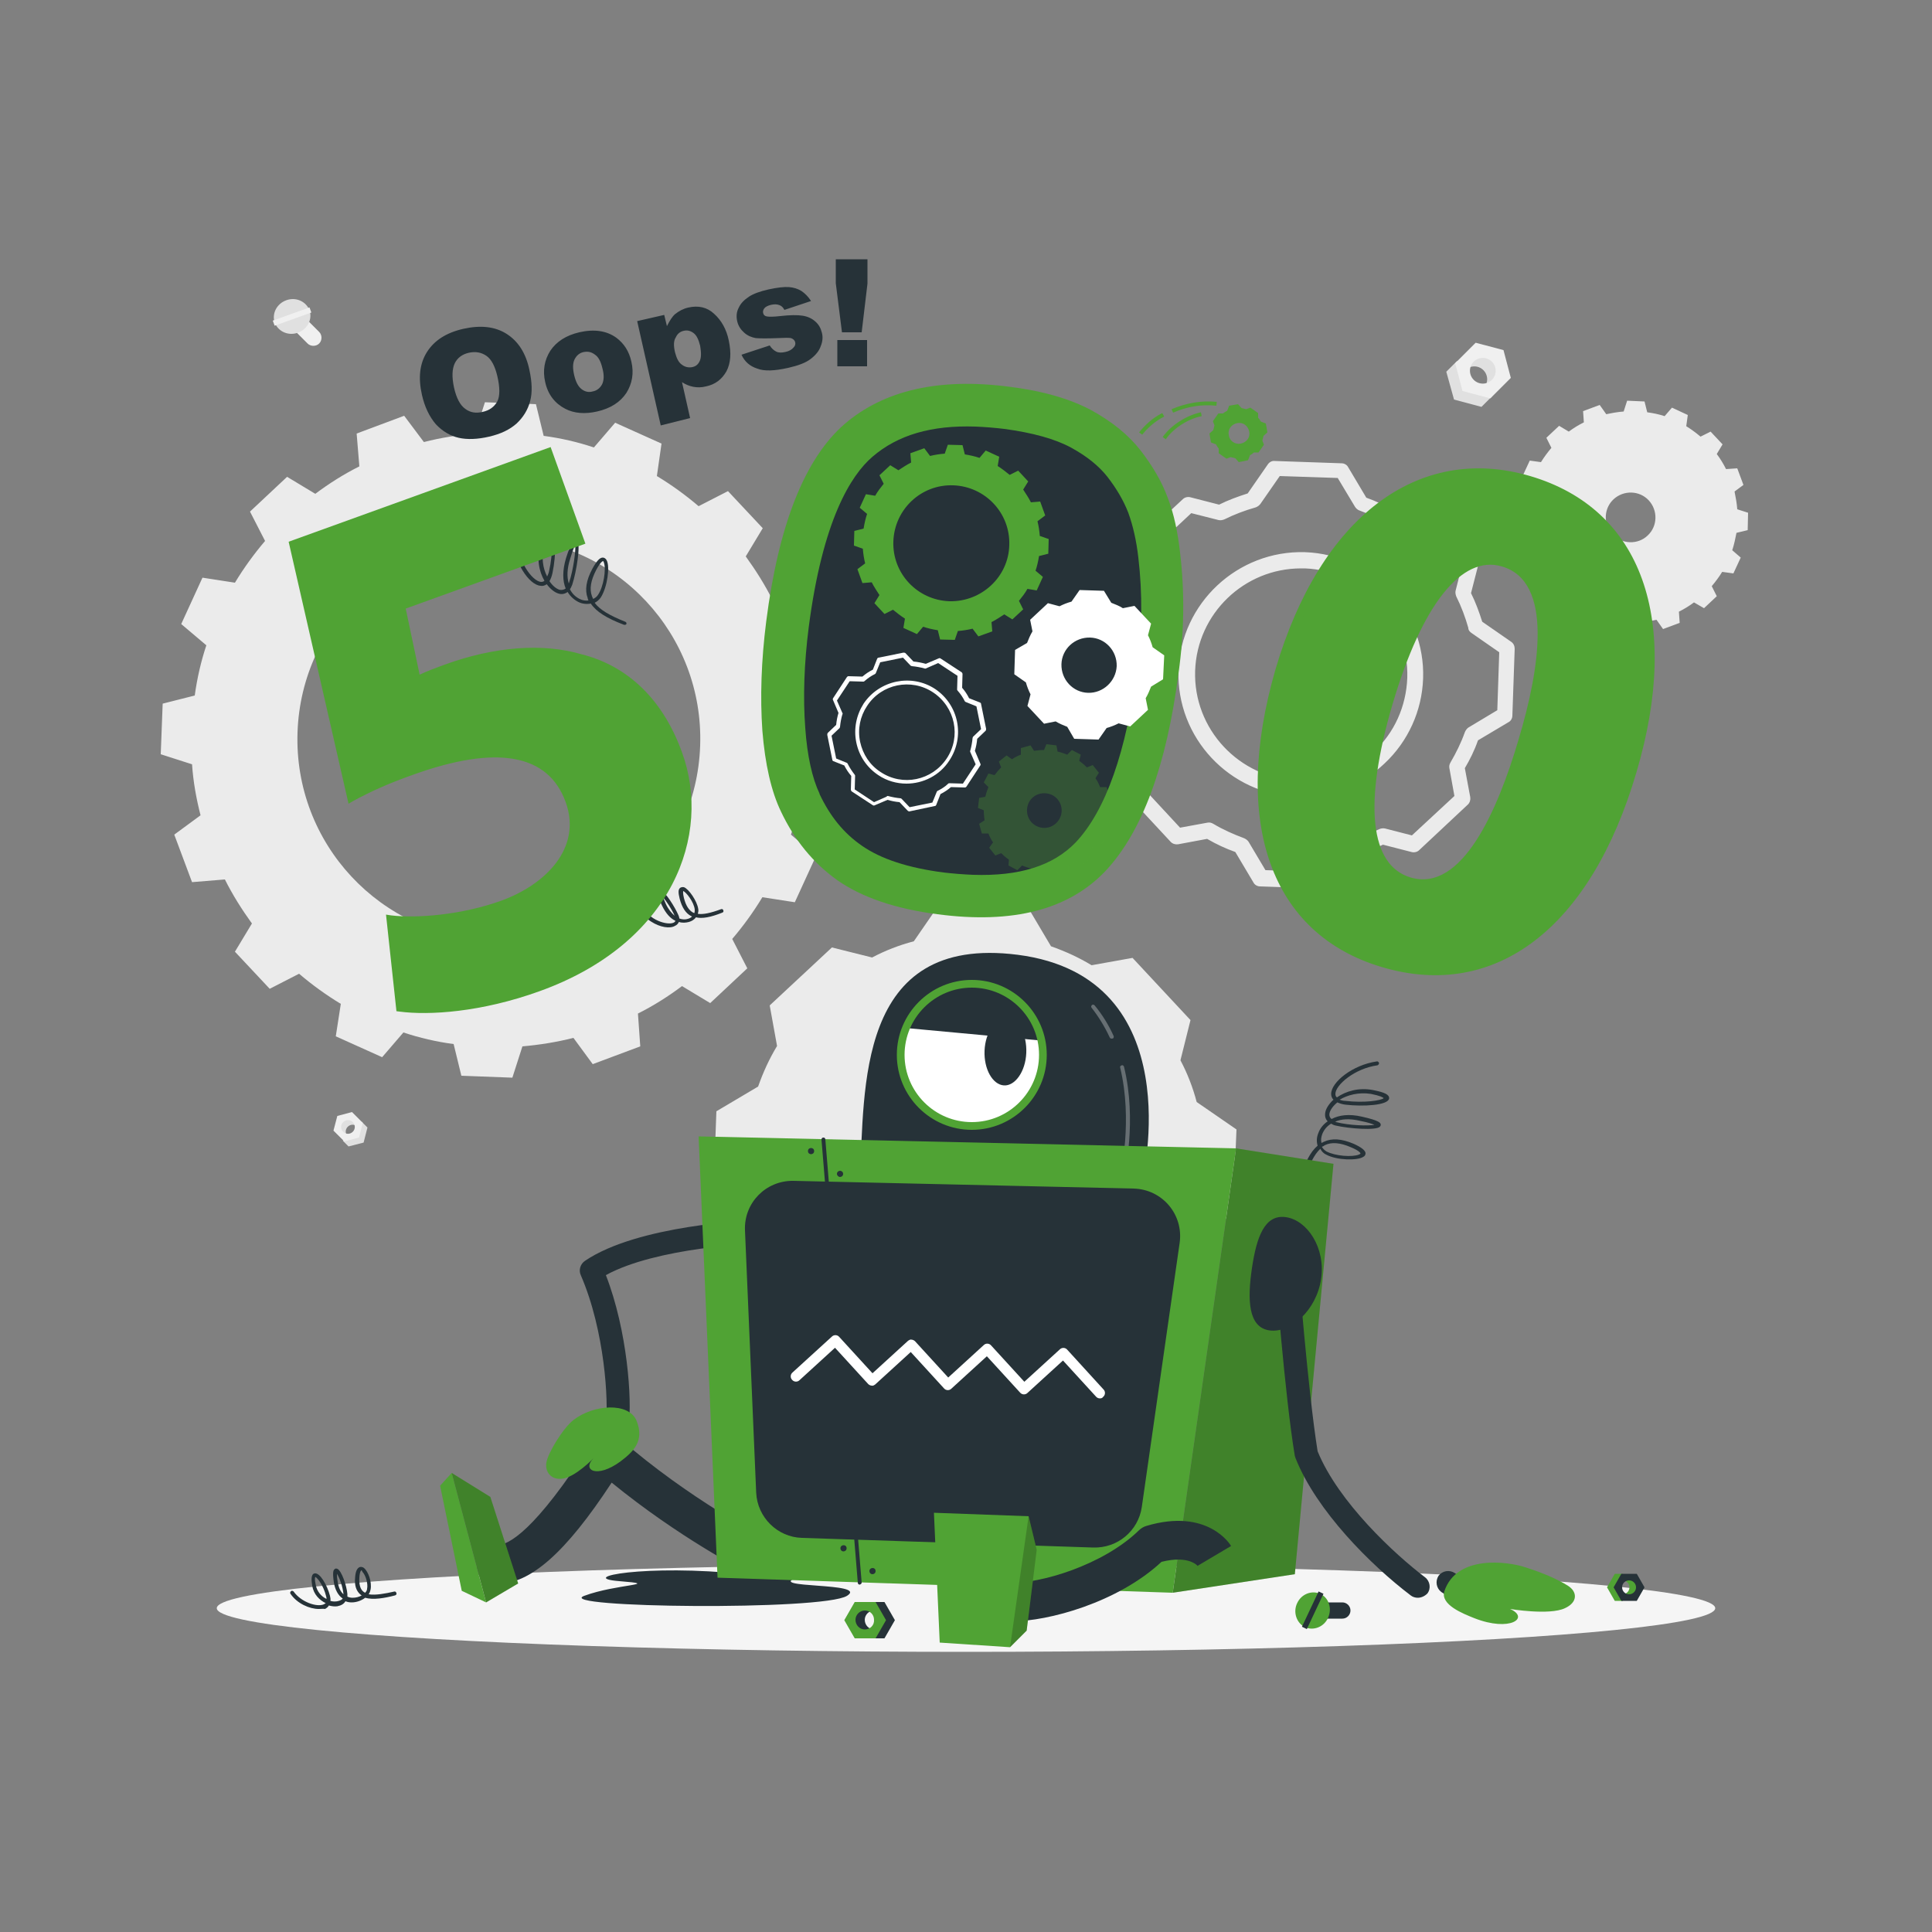 <svg xmlns="http://www.w3.org/2000/svg" viewBox="0 0 500 500"><rect x="0" y="0" width="500" height="500" fill="#808080" stroke="none"/><style>.st0{fill:#ebebeb}.st1{fill:#e0e0e0}.st2{fill:#f0f0f0}.st8{fill:#263238}.st9{fill:#50a334}.st11,.st12{fill:#fff}.st12{opacity:.3}.st13{opacity:.2}</style><g id="Background_Complete"><path class="st0" d="M216.1 200.9l.5-13.1-8.1-2.6c-.3-4.5-1.1-8.9-2.2-13.2l6.8-5-4.6-12.3-8.5.7c-2-4-4.4-7.8-7-11.4l4.4-7.3-9-9.6-7.6 3.9c-3.4-2.9-7-5.5-10.8-7.8l1.2-8.4-12-5.4-5.5 6.4c-4.2-1.4-8.5-2.4-13-3l-2-8.2-13.2-.5-2.6 8.1c-4.5.4-8.9 1.1-13.2 2.2l-5.1-6.8-12.3 4.6.7 8.5c-4 2-7.8 4.4-11.4 7.1l-7.3-4.4-9.6 9 3.9 7.6c-2.9 3.4-5.5 7-7.8 10.8l-8.4-1.3-5.5 12 6.5 5.5c-1.4 4.2-2.4 8.6-3 13l-8.3 2.1-.5 13.1 8.1 2.6c.3 4.5 1.1 8.9 2.2 13.2l-6.8 5 4.6 12.3 8.5-.7c2 4 4.4 7.8 7 11.4l-4.4 7.3 9 9.6 7.6-3.9c3.4 2.9 7 5.5 10.8 7.8l-1.3 8.4 12 5.4 5.5-6.4c4.2 1.4 8.5 2.4 13 3l2 8.2 13.2.5 2.6-8.1c4.5-.4 8.9-1.1 13.2-2.2l5 6.8 12.3-4.6-.6-8.5c4-2 7.8-4.4 11.4-7.1l7.3 4.4 9.6-9-3.9-7.6c2.9-3.4 5.5-7 7.8-10.8l8.4 1.3 5.5-12-6.5-5.5c1.4-4.2 2.4-8.5 3-13l8.4-2.1zm-88.8 42.5c-28.8-1-51.3-25.1-50.3-53.9 1-28.8 25.1-51.3 53.9-50.4 28.8 1 51.3 25.1 50.3 53.9-1 28.9-25.1 51.4-53.9 50.4zM441 157.4l3.3-3.1-1.3-2.6c1-1.2 1.9-2.4 2.7-3.7l2.9.4 1.9-4.1-2.2-1.9c.5-1.5.8-3 1.1-4.5l2.9-.7.1-4.5-2.8-.9c-.1-1.5-.4-3.1-.7-4.6l2.3-1.7-1.6-4.3-2.9.2c-.7-1.4-1.5-2.7-2.4-3.9l1.5-2.5-3.1-3.3-2.6 1.3c-1.2-1-2.4-1.9-3.7-2.7l.4-2.9-4.1-1.9-1.9 2.2c-1.5-.5-3-.8-4.5-1l-.7-2.8-4.5-.2-.9 2.8c-1.5.1-3.1.4-4.5.7l-1.7-2.4-4.3 1.6.2 2.9c-1.4.7-2.7 1.5-3.9 2.4l-2.5-1.5-3.3 3.1 1.3 2.6c-1 1.2-1.9 2.4-2.7 3.7l-2.9-.4-1.9 4.1 2.2 1.9c-.5 1.5-.8 3-1.1 4.5l-2.9.7-.1 4.5 2.8.9c.1 1.5.4 3.1.7 4.6l-2.4 1.7 1.6 4.3 2.9-.2c.7 1.4 1.5 2.7 2.4 3.9l-1.5 2.5 3.1 3.3 2.6-1.3c1.2 1 2.4 1.9 3.7 2.7l-.4 2.9 4.1 1.9 1.9-2.2c1.5.5 3 .8 4.5 1l.7 2.8 4.5.2.9-2.8c1.5-.1 3.1-.4 4.5-.7l1.7 2.4 4.3-1.6-.2-2.9c1.4-.7 2.7-1.5 3.9-2.4l2.6 1.5zm-23.7-19.1c-2.4-2.6-2.3-6.7.3-9.1 2.6-2.4 6.7-2.3 9.1.3 2.4 2.6 2.3 6.7-.3 9.1-2.5 2.4-6.6 2.3-9.1-.3zM320 292.3l-10.3-7.1c-1-3.8-2.4-7.4-4.2-10.8l2.6-10.4-15-16.1-10.6 1.9c-3.3-2-6.8-3.6-10.5-4.9l-6.4-10.8-22-.8-7.1 10.3c-3.8 1-7.4 2.4-10.8 4.2l-10.4-2.6-16.1 15 1.9 10.5c-2 3.3-3.6 6.8-4.9 10.5l-10.8 6.4-.8 22 10.4 7.1c1 3.8 2.4 7.4 4.1 10.8l-2.6 10.4 15 16.1 10.5-1.9c3.3 2 6.8 3.6 10.5 4.9l6.4 10.8 22 .8 7.1-10.3c3.8-1 7.4-2.4 10.9-4.2l10.3 2.6 16.1-15-1.9-10.5c2-3.3 3.6-6.8 4.9-10.5l10.8-6.4.9-22zm-68.5 33.4c-13.7-.5-24.3-11.9-23.9-25.5.5-13.7 11.9-24.3 25.5-23.9 13.7.5 24.3 11.9 23.9 25.5-.4 13.7-11.8 24.4-25.5 23.9zM343.5 230l-17.4-.6c-.7 0-1.4-.4-1.7-1l-4.7-7.9c-2.5-.9-4.9-2-7.3-3.4l-7.5 1.4c-.7.1-1.4-.1-1.9-.6l-11.8-12.7c-.5-.5-.7-1.3-.5-2l1.9-7.4c-1.1-2.3-2.1-4.9-2.9-7.5l-7.5-5.2c-.6-.4-.9-1.1-.9-1.8l.6-17.3c0-.7.4-1.4 1-1.7l7.9-4.7c.9-2.6 2.1-5 3.4-7.2l-1.4-7.5c-.1-.7.1-1.4.6-1.9l12.7-11.8c.5-.5 1.3-.7 2-.5l7.4 1.9c2.4-1.2 4.9-2.1 7.4-2.9l5.2-7.5c.4-.6 1.1-1 1.8-.9l17.3.6c.7 0 1.4.4 1.7 1l4.7 7.9c2.5.9 4.9 2 7.2 3.4l7.6-1.4c.7-.1 1.4.1 1.9.6l11.8 12.7c.5.5.7 1.3.5 2l-1.9 7.4c1.2 2.4 2.1 4.9 2.9 7.4l7.5 5.2c.6.4.9 1.1.9 1.8l-.6 17.3c0 .7-.4 1.4-1 1.7l-7.9 4.7c-.9 2.6-2.1 5-3.4 7.2l1.4 7.5c.1.7-.1 1.4-.6 1.9L367.3 220c-.5.5-1.3.7-2 .5l-7.4-1.9c-2.4 1.2-5 2.1-7.5 2.9l-5.2 7.5c-.3.6-1 1-1.7 1zm-16-4.8l15 .5 5-7.2c.3-.4.7-.7 1.2-.8 2.8-.7 5.5-1.8 8.2-3.1.4-.2 1-.3 1.5-.2l7 1.8 11-10.2-1.3-7.2c-.1-.5 0-1 .3-1.5 1.4-2.4 2.7-5 3.7-7.8.2-.5.5-.9.9-1.2l7.5-4.5.5-15-7.2-5c-.4-.3-.7-.6-.8-1.1v-.2c-.8-2.8-1.8-5.5-3.1-8.1-.2-.5-.3-1-.2-1.5l1.8-7.1-10.2-11-7.2 1.3c-.5.1-1 0-1.5-.3-2.5-1.5-5.1-2.7-7.8-3.7-.2-.1-.3-.1-.4-.2-.3-.2-.5-.4-.7-.7l-4.5-7.5-15-.5-5 7.2c-.3.4-.7.7-1.2.9-2.8.8-5.5 1.8-8.1 3.1-.5.2-1 .3-1.5.2l-7.1-1.8-11 10.3 1.3 7.2c.1.5 0 .9-.2 1.3 0 .1-.1.1-.1.2-1.5 2.4-2.7 5.1-3.7 7.9-.2.5-.5.9-.9 1.1l-7.5 4.5-.5 15 7.2 5c.4.3.7.7.8 1.2.8 2.9 1.8 5.6 3.1 8.1.1.1.1.3.2.5.1.3.1.7 0 1l-1.8 7.1 10.2 11 7.1-1.3c.5-.1 1 0 1.5.3 2.5 1.5 5.2 2.7 7.9 3.7.5.2.9.5 1.2.9l4.4 7.4zm24.7-94.8zm-15.5 75.8h-1.1c-17.4-.6-31.2-15.3-30.6-32.7.6-17.4 15.3-31.1 32.7-30.6 17.4.6 31.2 15.3 30.6 32.7-.3 8.4-3.9 16.3-10 22-5.9 5.6-13.5 8.6-21.6 8.6zm0-59.1c-14.7 0-26.9 11.7-27.4 26.5-.5 15.1 11.4 27.8 26.5 28.4 7.3.2 14.3-2.4 19.7-7.4 5.4-5 8.4-11.8 8.7-19.1.5-15.1-11.4-27.8-26.5-28.4h-1z"/><path class="st1" d="M383.4 105.3l-7.1-1.9-2-7.2 2.8-2.8 3 6.2 6.1 2.9z"/><path class="st1" d="M383.9 100.5c1.3-1.3 1.3-3.4 0-4.7a3.32 3.32 0 00-4.7 0l3.6-5.4 4.8 2.4 1 5-4.7 2.7z"/><path class="st2" d="M376.6 94l5.3-5.3 7.2 1.9 1.9 7.2-5.3 5.3-7.2-1.9-1.9-7.2zm9.5 4.3c1.3-1.3 1.3-3.4 0-4.7a3.32 3.32 0 00-4.7 0 3.32 3.32 0 000 4.7c1.3 1.3 3.4 1.3 4.7 0z"/><g><path class="st1" d="M90.2 296.7l3.9-1 1-3.9-1.5-1.5-1.6 3.3-3.3 1.6z"/><path class="st1" d="M90 294.1c-.7-.7-.7-1.8 0-2.5s1.8-.7 2.5 0l-1.9-2.9L88 290l-.6 2.7 2.6 1.4z"/><path class="st2" d="M93.9 290.6l-2.8-2.8-3.8 1-1 3.8 2.8 2.8 3.8-1 1-3.8zm-5.1 2.3c-.7-.7-.7-1.8 0-2.5s1.8-.7 2.5 0 .7 1.8 0 2.5-1.8.7-2.5 0z"/></g><g><path class="st2" d="M76.4 85.7l3.2 3.2c.8.8 2.2.8 3 0 .8-.8.8-2.2 0-3l-3.2-3.2c-.8-.8-2.2-.8-3 0-.9.8-.9 2.1 0 3z"/><path class="st1" d="M74.1 77.7c2.5-.9 5.1.3 6 2.6.8 2.3-.5 4.9-3 5.8-2.5.9-5.1-.3-6-2.6-.8-2.3.5-4.9 3-5.8z"/><path transform="scale(-1) rotate(70.244 116.427 -107.508)" class="st2" d="M74.9 76.8h1.4v10.1h-1.4z"/></g></g><g id="Shadow_1_"><ellipse id="_x3C_Path_x3E__373_" cx="250" cy="416.2" rx="193.9" ry="11.3" fill="#f5f5f5"/></g><g id="Oops_x21_"><path class="st8" d="M109.2 102.2c-1-4.4-.6-8.1 1.3-11.1s5-5 9.4-6c4.5-1 8.2-.6 11.2 1.3s5 5 5.9 9.3c.7 3.2.8 5.9.2 8.1-.6 2.3-1.8 4.2-3.5 5.8-1.8 1.6-4.1 2.7-7.1 3.4-3 .7-5.7.8-7.9.3s-4.2-1.7-5.9-3.5c-1.7-2-2.9-4.5-3.6-7.6zm8.3-1.9c.6 2.7 1.6 4.6 2.9 5.5 1.3 1 2.8 1.2 4.5.8 1.8-.4 3-1.3 3.8-2.7.7-1.4.7-3.6 0-6.6-.6-2.5-1.5-4.3-2.8-5.2-1.3-.9-2.8-1.2-4.6-.8-1.7.4-2.9 1.3-3.6 2.7-.7 1.5-.8 3.5-.2 6.3zM141.1 98.9c-.7-3-.2-5.7 1.3-8.1 1.6-2.4 4.1-4 7.5-4.8 3.9-.9 7.1-.4 9.6 1.4 2 1.5 3.3 3.5 3.9 6.2.7 3 .2 5.7-1.3 8.1-1.6 2.4-4.1 4-7.6 4.8-3.1.7-5.9.5-8.2-.7-2.7-1.4-4.5-3.7-5.2-6.9zm7.5-1.8c.4 1.7 1 2.9 1.9 3.6.9.7 1.9.9 2.9.6 1.1-.2 1.9-.9 2.4-1.8.5-1 .6-2.4.1-4.2-.4-1.7-1-2.9-1.9-3.5-.9-.7-1.8-.9-2.9-.7-1.1.2-1.9.9-2.4 1.9-.5 1-.5 2.4-.1 4.1zM171 110.1l-6.1-27 7-1.6.7 2.9c.7-1.4 1.4-2.5 2.1-3.1 1-.8 2.1-1.4 3.4-1.7 2.6-.6 4.9-.1 6.7 1.6 1.9 1.7 3.2 4 3.8 6.9.7 3.3.5 5.9-.6 8-1.2 2.1-2.9 3.4-5.3 3.9-1.2.3-2.2.3-3.3.1-1-.2-2-.6-2.9-1.2l2.1 9.3-7.6 1.9zm3.7-18.9c.4 1.5.9 2.6 1.8 3.2.8.6 1.7.8 2.7.6.9-.2 1.5-.7 1.9-1.6.4-.9.4-2.1.1-3.9-.4-1.6-.9-2.7-1.7-3.3-.8-.6-1.6-.8-2.5-.6-1 .2-1.7.8-2.1 1.7-.6.9-.6 2.2-.2 3.9zM191.9 91.8l7.3-2.4c.5.8 1.1 1.3 1.7 1.6.6.3 1.4.3 2.3.1 1-.2 1.7-.6 2.2-1.2.4-.4.5-.9.4-1.3-.1-.5-.5-.9-1.1-1.1-.5-.1-1.6-.1-3.4 0-2.7.1-4.6.1-5.7 0-1.1-.2-2.1-.6-3-1.4-.9-.8-1.5-1.7-1.8-2.9-.3-1.3-.2-2.5.4-3.6.5-1.1 1.4-2 2.6-2.8 1.2-.8 2.9-1.4 5.1-1.9 2.3-.5 4.1-.7 5.3-.6 1.2.1 2.2.4 3.2 1 .9.6 1.8 1.5 2.5 2.6l-6.9 2.3c-.3-.6-.7-1-1.2-1.2-.7-.3-1.4-.3-2.3-.1-.8.2-1.4.5-1.7.9-.3.4-.4.8-.3 1.2.1.5.4.8 1 .9.5.1 1.7.1 3.4-.1 2.6-.3 4.5-.3 5.8-.1 1.3.2 2.4.7 3.3 1.5.9.8 1.4 1.7 1.7 2.9.3 1.1.2 2.3-.3 3.5-.4 1.2-1.3 2.3-2.6 3.3s-3.2 1.7-5.8 2.3c-3.6.8-6.2.9-8 .2-1.9-.6-3.3-1.8-4.1-3.6zM216.3 67.1h8.2v6.3L223 86h-5.1l-1.6-12.7v-6.2zm.4 20.9h7.7v6.8h-7.7V88z"/></g><g id="_x34_04"><path class="st8" d="M161.7 161.7h-.2c-4.5-1.7-7.2-3.4-8.6-5.5-1 .2-2.2.1-3.2-.4s-2.1-1.4-2.8-2.6c-.7.5-1.5.7-2.4.4-1-.3-2.1-1.2-3-2.4-.6.4-1.1.5-1.6.4-3-.2-7-6.2-7.3-12.5 0-.3.2-.5.5-.5s.5.2.5.5c.3 6 4.1 11.3 6.4 11.5.4 0 .7-.1.9-.3-1.4-2.4-2.1-5.8-1-9.4.9-3 1.6-4.2 2.5-4 1.7.4 1.5 7 .6 11.3-.2 1-.5 1.7-.8 2.2.8 1.2 1.7 1.9 2.5 2.2.7.2 1.3 0 1.7-.3-.8-1.9-.9-4.6.1-7.9 1.4-4.4 2-4.5 2.3-4.6.2-.1.5 0 .6.2.9 1-.2 7.9-1.3 11.3-.2.4-.3.8-.6 1.2.6 1.2 1.5 2 2.5 2.5.8.4 1.6.5 2.3.4-.1-.2-.2-.4-.2-.6-.8-2.1-.4-4.6 1.2-7.6 1.1-2 1.9-2.9 2.7-2.9.2 0 .7.1 1 .7.9 1.6.2 6.9-1.5 9.6-.4.6-1 1.1-1.6 1.4 1.3 1.8 3.9 3.3 7.9 4.9.3.1.4.4.3.6 0 .1-.2.2-.4.2zm-5.6-16.5s-.6 0-1.8 2.3c-1.4 2.7-1.8 4.9-1.1 6.8.1.2.2.5.3.7.5-.2 1-.6 1.3-1.1 1.4-2.1 2.1-6.5 1.5-8.3-.1-.3-.2-.4-.2-.4zm-7.2-4.2c-.3.5-.7 1.5-1.3 3.5-.9 2.7-.9 4.9-.4 6.5 0-.1.1-.2.1-.3 1.1-3.3 1.7-8.1 1.6-9.7zm-6.6-3.2c-.2.2-.7.8-1.4 3.2-.9 3.2-.4 6.1.7 8.2.2-.4.4-.9.5-1.4 1.1-4.8.8-9.2.2-10zM168.5 238.5c-1.3-.8-2.4-2-3.2-3.5-.1-.2 0-.5.2-.7.2-.1.5 0 .7.2 1.8 3.7 6.5 5 8.1 4.3.2-.1.4-.2.5-.5-1.3-.6-2.5-1.9-3.5-4-1.3-2.7-1.2-3.2-.9-3.5.1-.2.3-.3.6-.3 1.1.1 3.7 4.3 4.6 6.4.1.3.2.5.2.8.8.3 1.6.3 2.2.1.4-.1.8-.3 1.1-.6-.1 0-.1-.1-.2-.1-1.4-.7-2.4-2.2-3-4.5-.4-1.6-.4-2.4.1-2.8.1-.1.5-.3 1-.2 1.3.5 3.4 3.6 3.7 5.6.1.5 0 .9-.1 1.3 1.4.2 3.3-.2 6-1.2.3-.1.5 0 .6.3.1.3 0 .5-.3.6-3 1.2-5.2 1.6-6.8 1.2-.4.6-1.1 1-1.8 1.2-.8.2-1.7.3-2.6 0-.2.4-.5.8-1 1-1.3.8-3.9.4-6.2-1.1zm3.1-6.3c.1.4.4.9.7 1.7.7 1.5 1.5 2.4 2.3 3.1-.8-1.8-2.1-3.7-3-4.8zm5.2-1.6c0 .2-.1.6.2 1.8.5 2 1.3 3.2 2.4 3.8.1 0 .2.1.3.1.1-.3.1-.6.1-.9-.2-2-2.3-4.6-3-4.8z"/><path class="st9" d="M305.4 143c-.6-5.3-1.6-10.1-3.2-14.2-1.5-4.1-3.9-8.2-7-12.2s-7.3-7.4-12.7-10.4c-5.4-2.9-12.4-5-21.2-6.1-18.3-2.4-32.6.9-42.8 9.7-10.2 8.9-17 25.9-20.2 51-1.3 10.2-1.6 19.7-1 28.3.7 8.7 2.3 15.7 4.8 20.9 3.5 7.4 8.3 13.3 14.6 17.8 6.3 4.4 15 7.4 25.9 8.8 19.6 2.6 34.1-1.2 43.6-11.3 9.4-10.1 15.7-27.1 18.8-51.1 1.5-10.6 1.6-21 .4-31.2z"/><path class="st8" d="M251.8 226.4c-2.4-.1-5-.3-7.6-.6-9.2-1.2-16.2-3.5-21.1-6.9-4.8-3.3-8.3-7.7-11-13.4v-.1c-1.9-4-3.2-9.8-3.7-17-.6-7.9-.3-16.7.9-26.1 3.6-27.7 10.9-39.3 16.5-44.1 6.5-5.6 15.2-8.2 26.7-7.8 2.4.1 4.9.3 7.4.6 7.4 1 13.2 2.6 17.4 4.9 4 2.2 7.1 4.7 9.3 7.5 2.4 3.1 4.2 6.2 5.4 9.3 1.2 3.3 2.1 7.2 2.6 11.6 1.1 9.3 1 19-.3 28.7-2.8 21.5-8.1 36.7-15.9 45-5.9 6.1-14.6 8.8-26.6 8.4z"/><path class="st9" d="M271.3 143.3l.1-3.8-2.3-.8c-.1-1.3-.3-2.6-.6-3.8l2-1.5-1.3-3.6-2.4.2c-.6-1.2-1.3-2.2-2-3.3l1.3-2.1-2.6-2.8-2.2 1.1c-1-.8-2-1.6-3.1-2.3l.4-2.4-3.5-1.6-1.6 1.9c-1.2-.4-2.5-.7-3.8-.9l-.6-2.4-3.8-.1-.8 2.3c-1.3.1-2.6.3-3.8.6l-1.5-2-3.6 1.3.2 2.4c-1.2.6-2.2 1.3-3.3 2l-2.1-1.3-2.8 2.6 1.1 2.2c-.8 1-1.6 2-2.2 3.1l-2.4-.4-1.6 3.5 1.9 1.6c-.4 1.2-.7 2.5-.9 3.8l-2.4.6-.1 3.8 2.3.8c.1 1.3.3 2.6.6 3.8l-2 1.5 1.3 3.6 2.4-.2c.6 1.2 1.3 2.2 2 3.3l-1.3 2.1 2.6 2.8 2.2-1.1c1 .8 2 1.6 3.1 2.3l-.4 2.4 3.5 1.6 1.6-1.9c1.2.4 2.5.7 3.8.9l.6 2.4 3.8.1.8-2.3c1.3-.1 2.6-.3 3.8-.6l1.5 2 3.6-1.3-.2-2.4c1.2-.6 2.2-1.3 3.3-2l2.1 1.3 2.8-2.6-1.1-2.2c.8-1 1.6-2 2.2-3.1l2.4.4 1.6-3.5-1.9-1.6c.4-1.2.7-2.5.9-3.8l2.4-.6zm-25.6 12.3c-8.3-.3-14.8-7.2-14.5-15.5.3-8.3 7.2-14.8 15.5-14.5 8.3.3 14.8 7.2 14.5 15.5-.2 8.2-7.2 14.7-15.5 14.5z"/><path d="M287.1 212.9l.3-2.6-1.5-.6c0-.9-.1-1.7-.2-2.6l1.4-.9-.7-2.5h-1.7c-.3-.8-.7-1.6-1.2-2.3l.9-1.4-1.6-2-1.5.6c-.6-.6-1.3-1.2-2-1.7l.4-1.6-2.3-1.2-1.2 1.2c-.8-.3-1.6-.6-2.5-.8l-.3-1.6-2.6-.3-.6 1.5c-.9 0-1.7.1-2.6.2l-.9-1.4-2.5.7v1.7c-.8.3-1.6.7-2.3 1.2l-1.4-1-2 1.6.6 1.5c-.6.6-1.2 1.3-1.7 2l-1.6-.4-1.2 2.3 1.2 1.2c-.3.8-.6 1.6-.8 2.5l-1.6.3-.3 2.6 1.5.6c0 .9.1 1.7.2 2.6l-1.4.9.7 2.5h1.7c.3.8.7 1.6 1.2 2.3l-1 1.4 1.6 2 1.5-.6c.6.6 1.3 1.2 2 1.7l-.1 1.5 2.3 1.2 1.2-1.2c.8.3 1.6.6 2.5.8l.3 1.6 2.6.3.6-1.5c.9 0 1.7-.1 2.6-.2l.9 1.4 2.5-.7V224c.8-.3 1.6-.7 2.3-1.2l1.3 1 2-1.6-.6-1.5c.6-.6 1.2-1.3 1.7-2l1.6.4 1.2-2.3-1.2-1.2c.3-.8.6-1.6.8-2.5l1.5-.2zm-12.9-1c-1.2 2.2-3.9 3-6.1 1.8-2.2-1.2-2.9-3.9-1.8-6.1 1.2-2.2 3.9-2.9 6.1-1.8 2.2 1.2 3 3.9 1.8 6.1z" opacity=".3" fill="#50a334"/><path class="st11" d="M301.3 169.6l-3-2.1c-.3-1.1-.7-2.1-1.2-3.1l.8-3-4.3-4.6-3 .6c-.9-.6-2-1-3-1.4l-1.9-3.1-6.3-.2-2.1 3c-1.1.3-2.1.7-3.1 1.2l-3-.8-4.6 4.3.6 3c-.6 1-1 2-1.4 3l-3.1 1.8-.2 6.3 3 2.1c.3 1.1.7 2.1 1.2 3.1l-.8 3 4.3 4.6 3-.6c1 .6 2 1 3 1.4l1.8 3.1 6.3.2 2.1-3c1.1-.3 2.1-.7 3.1-1.2l3 .8 4.6-4.3-.6-3c.6-1 1-2 1.4-3l3.1-1.9.3-6.2zm-19.7 9.7c-3.9-.1-7-3.4-6.9-7.4.1-3.9 3.4-7 7.4-6.9 3.9.1 7 3.4 6.9 7.4-.2 3.9-3.5 7-7.4 6.9z"/><path class="st9" d="M323 119.1l.5-1.3c.4-.2.7-.4 1-.7h1.2l1.4-2-.4-1.1.3-1.2 1-.9-.4-2.3-1.3-.5c-.2-.4-.4-.7-.7-1v-1.2l-2-1.4-1.1.4-1.2-.3-.9-1-2.3.4-.5 1.3c-.4.2-.7.4-1.1.7h-1.2l-1.4 2 .4 1.1-.3 1.2-1 .9.4 2.3 1.3.5c.2.4.4.7.7 1.1v1.2l2 1.4 1.1-.4 1.2.3.9 1 2.4-.5zm-5-6.5c-.3-1.5.7-2.8 2.2-3.1 1.5-.3 2.8.7 3.1 2.2s-.7 2.8-2.2 3.1c-1.5.3-2.9-.7-3.1-2.2zM295.6 112.5l-.8-.6c1.3-1.6 3.2-3.6 6-5l.5.9c-3 1.5-4.9 3.7-5.7 4.7zM303.6 106.8l-.4-.9c3.8-1.6 7.7-2.3 11.7-1.9l-.1 1c-3.8-.4-7.6.2-11.2 1.8zM301.7 113.7l-.8-.6c2.1-3 6.1-5.6 9.9-6.4l.2 1c-3.6.7-7.4 3.2-9.3 6z"/><path class="st11" d="M235.3 210c-.1 0-.3-.1-.4-.2l-2.1-2.2c-1.1-.1-2.1-.3-3.1-.6l-3.3 1.4c-.2.1-.3.1-.5 0l-5.5-3.6c-.1-.1-.2-.3-.2-.4l.1-3.6c-.7-.8-1.3-1.7-1.8-2.7l-2.8-1.1c-.2-.1-.3-.2-.3-.4l-1.3-6.4c0-.2 0-.3.1-.5l2.2-2.1c.1-1.1.3-2.1.6-3.1l-1.4-3.3c-.1-.2-.1-.3 0-.5l3.6-5.5c.1-.1.2-.2.4-.2l3.6.1c.8-.7 1.7-1.3 2.7-1.8l1.1-2.8c.1-.2.2-.3.4-.3l6.4-1.3c.2 0 .3 0 .5.1l2.1 2.2c1.1.1 2.1.3 3.2.6l3.3-1.4c.2-.1.3-.1.5 0l5.5 3.6c.1.1.2.3.2.4l-.1 3.6c.7.8 1.3 1.7 1.8 2.7l2.8 1.1c.2.1.3.2.3.4l1.3 6.4c0 .2 0 .3-.1.5l-2.2 2.1c-.1 1.1-.3 2.1-.6 3.1l1.4 3.3c.1.2.1.3 0 .5l-3.6 5.5c-.1.1-.2.2-.4.2l-3.6-.1c-.8.7-1.7 1.3-2.7 1.8l-1.1 2.8c-.1.2-.2.3-.4.3l-6.6 1.4c.1 0 .1 0 0 0zm-5.6-4h.1c1.1.3 2.2.5 3.3.6.1 0 .2.1.3.2l2 2.1 5.9-1.2 1.1-2.7c0-.1.1-.2.2-.3 1-.5 2-1.1 2.8-1.9.1-.1.2-.1.3-.1l3.5.1 3.3-5-1.4-3.2c0-.1-.1-.2 0-.3.3-1.1.5-2.2.6-3.3 0-.1.1-.2.1-.3l2.1-2-1.2-5.9-2.7-1.1c-.1 0-.2-.1-.3-.2-.5-1-1.1-1.9-1.9-2.8-.1-.1-.1-.2-.1-.3l.1-3.5-5-3.3-3.2 1.4c-.1 0-.2.1-.3 0-1.1-.3-2.2-.5-3.3-.6-.1 0-.2-.1-.3-.1l-2-2.1-5.9 1.2-1.1 2.7c0 .1-.1.2-.2.3-1 .5-1.9 1.1-2.8 1.9-.1.1-.2.1-.3.1l-3.5-.1-3.3 5 1.4 3.2c.1.1.1.3 0 .4-.3 1-.5 2.1-.6 3.2 0 .1-.1.2-.1.3l-2.1 2 1.2 5.9 2.7 1.1c.1 0 .2.1.3.3.5 1 1.1 1.9 1.8 2.8.1.1.1.2.1.3l-.1 3.5 5 3.3 3.2-1.4c.2-.2.2-.2.3-.2zm4.9-3.2c-2.5 0-5.1-.7-7.3-2.2-3-2-5-5-5.7-8.5-.7-3.5 0-7 1.9-10 4.1-6.1 12.4-7.8 18.5-3.8 6.1 4.1 7.8 12.3 3.7 18.5-2.5 3.9-6.8 6-11.1 6zm-10.2-20.1c-1.8 2.7-2.5 6-1.8 9.3.7 3.2 2.5 6 5.3 7.8 5.7 3.8 13.3 2.2 17.1-3.5 3.8-5.7 2.2-13.3-3.5-17.1-5.7-3.8-13.4-2.2-17.1 3.5z"/></g><g id="Character_1_"><path class="st8" d="M222.5 304.8c1.4-22.4-1.2-63.1 40.9-57.7 45.1 5.8 32.2 58.6 32.2 58.6l-73.1-.9z"/><circle class="st11" cx="251.5" cy="273" r="18.4"/><path class="st8" d="M253.9 254.7c-8.7-1.5-18 4.9-18.9 11.4l34.5 3.2c-1.2-7.5-8.7-13.5-15.6-14.6z"/><path class="st8" d="M265.6 272.5c-.2 4.8-2.9 8.6-5.8 8.4s-5.2-4.2-5-9c.2-4.8 2.9-8.6 5.8-8.4 3 .2 5.2 4.2 5 9z"/><path class="st9" d="M251.5 292.4c-10.7 0-19.4-8.7-19.4-19.4s8.7-19.4 19.4-19.4 19.4 8.7 19.4 19.4-8.7 19.4-19.4 19.4zm0-36.8c-9.6 0-17.4 7.8-17.4 17.4s7.8 17.4 17.4 17.4c9.6 0 17.4-7.8 17.4-17.4s-7.8-17.4-17.4-17.4z"/><path class="st12" d="M290.5 304.3h-.1c-.3-.1-.4-.3-.4-.6 0-.1 3.2-13.7-.1-27.4-.1-.3.1-.5.4-.6.3-.1.5.1.6.4 3.4 14 .1 27.7.1 27.9-.1.1-.3.3-.5.3zM287.7 268.8c-.2 0-.4-.1-.5-.3-1.3-2.8-2.9-5.4-4.7-7.7-.2-.2-.1-.5.1-.7.2-.2.5-.1.7.1 1.9 2.3 3.6 5 4.9 7.9.1.3 0 .5-.2.7-.2-.1-.2 0-.3 0z"/><path class="st8" d="M128.7 409.9h-.4c-2.8-.1-4.9-2.4-4.9-5.1.1-2.8 2.3-4.9 5.1-4.9h.1c2.9 0 9.8-3.5 24.4-26.4.8-1.2 2.1-2.1 3.5-2.3 1.4-.2 2.9.2 4 1.2 17.9 15.6 37 25.4 37.1 25.5 2.5 1.2 3.4 4.3 2.2 6.7-1.2 2.5-4.3 3.4-6.7 2.2-.8-.4-17.4-8.9-34.8-23.1-12 18.3-21.1 26.2-29.6 26.2z"/><path class="st8" d="M159.7 371.5h-.4c-1.6-.2-2.8-1.8-2.5-3.4.7-5-.2-23.6-6.5-38.1-.6-1.3-.1-2.9 1.1-3.7 13.7-9.3 42.9-10.5 44.1-10.5 1.6 0 3 1.2 3.1 2.9.1 1.7-1.2 3-2.9 3.1-.3 0-25.8 1-38.9 8.2 5.6 14.4 6.8 32.4 5.9 38.9-.3 1.5-1.6 2.6-3 2.6z"/><path class="st9" d="M164.7 367.6c-2-4.7-11-4.2-16.3-.1-2.8 2.2-6.6 8.6-7 11-.4 2.4 1.2 4.5 4 4.2 3.4-.3 8.2-5.3 8.2-5.3-3.1 3.1.9 5.3 7 .8 3.3-2.5 6.3-5.3 4.1-10.6z"/><path class="st8" d="M336.7 306.2h-.1c-.3-.1-.4-.4-.3-.6 1.3-4.6 2.8-7.5 4.7-9.1-.3-1-.3-2.1.2-3.3.4-1.1 1.2-2.2 2.4-3-.6-.6-.8-1.4-.6-2.4.2-1 1-2.2 2.1-3.2-.5-.5-.6-1.1-.6-1.5 0-3 5.5-7.5 11.8-8.4.3-.1.5.2.6.4 0 .3-.2.5-.4.6-5.9.8-10.9 5.1-10.9 7.4 0 .4.1.7.4.9 2.3-1.6 5.6-2.6 9.3-1.9 3.1.6 4.3 1.2 4.2 2.2-.3 1.8-6.8 2.1-11.2 1.6-1-.1-1.7-.4-2.2-.6-1.1.9-1.8 1.9-2 2.7-.2.7.1 1.3.5 1.6 1.9-1 4.5-1.4 7.9-.6 4.5 1 4.7 1.6 4.8 1.9.1.2 0 .5-.2.7-1 1-7.9.5-11.4-.3-.5-.1-.9-.3-1.2-.5-1.2.7-1.9 1.7-2.3 2.7-.3.8-.4 1.6-.2 2.3l.6-.3c2.1-1 4.6-.8 7.7.5 2 .9 3 1.7 3.1 2.4 0 .2 0 .7-.6 1-1.5 1-6.9.9-9.6-.6-.7-.3-1.2-.9-1.5-1.5-1.6 1.5-3 4.2-4.2 8.4-.4.3-.6.5-.8.5zm5.4-9.4c.3.5.7.9 1.2 1.2 2.3 1.2 6.7 1.5 8.4.8.3-.1.4-.3.4-.3s-.1-.6-2.5-1.6c-2.8-1.2-5-1.4-6.8-.5-.2.2-.5.3-.7.4zm3.4-6.5c.1 0 .2 0 .3.1 3.5.9 8.3 1 9.9.7-.5-.2-1.5-.6-3.6-1-2.9-.7-5-.5-6.6.2zm1.2-5.7c.5.2 1 .3 1.4.3 5 .6 9.4-.1 10-.7-.2-.2-.8-.6-3.3-1.1-3.2-.5-6.1.3-8.1 1.5zM206.5 408.2c.7-.2.4-.8-.3-.8h-13.5c-25.8-2.7-43.8.9-32.4 1.8 11.4.9-.8.7-9.1 3.8-8.3 3.1 61.7 3.9 68 0 5.8-3.6-21.8-1.8-12.7-4.8z"/><path class="st9" d="M303.5 412.2l-117.8-3.9-4.9-114.2 139.1 3.1z"/><path class="st8" d="M222.5 410.1c-.3 0-.5-.2-.5-.5l-9.4-114.7c0-.3.2-.5.5-.5s.5.2.5.5l9.4 114.7c0 .2-.2.4-.5.5z"/><path class="st9" d="M303.5 412.2l31.6-4.8 10-106.2-25.2-4z"/><path class="st13" d="M303.5 412.2l31.6-4.8 10-106.2-25.2-4z"/><path class="st8" d="M195.7 386.3l-2.9-67.9c-.3-7.1 5.4-12.9 12.5-12.8l88.1 2c7.4.2 12.9 6.7 11.9 14l-9.8 68.4c-.9 6.2-6.3 10.7-12.6 10.5l-75.4-2.5c-6.3-.2-11.5-5.3-11.8-11.7z"/><path class="st11" d="M284.7 361.9c-.4 0-.7-.1-1-.4l-8.6-9.4-9.2 8.4c-.5.5-1.4.5-1.9-.1l-8.6-9.4-9.2 8.4c-.5.5-1.4.5-1.9-.1l-8.6-9.4-9.2 8.4c-.3.2-.6.4-.9.3-.3 0-.7-.2-.9-.4l-8.6-9.4-9.2 8.4c-.5.5-1.4.5-1.9-.1-.5-.5-.5-1.4.1-1.9l10.2-9.3c.5-.5 1.4-.5 1.9.1l8.6 9.4 9.2-8.4c.3-.2.6-.4.9-.3.3 0 .7.2.9.4l8.6 9.4 9.2-8.4c.5-.5 1.4-.5 1.9.1l8.6 9.4 9.2-8.4c.5-.5 1.4-.5 1.9.1l9.4 10.3c.5.5.5 1.4-.1 1.9-.2.3-.5.4-.8.4z"/><path class="st9" d="M125.8 414.7l-6.3-3-5.6-27.2 3-3.3z"/><path class="st9" d="M125.8 414.7l8.3-4.9-7.2-22.4-10-6.2z"/><path class="st13" d="M125.8 414.7l8.3-4.9-7.2-22.4-10-6.2z"/><path class="st8" d="M261.9 419.6h-.7c-2.8-.1-4.9-2.4-4.9-5.1.1-2.8 2.4-4.9 5.1-4.9 7.7.3 24-4.5 33.3-13.5.6-.6 1.3-1 2-1.2 15.8-4.7 21.7 4.8 21.9 5.2l-8.6 5.1s0 .1.1.2c-.1-.1-2.3-3-9.5-1.2-11.4 10.6-29.4 15.4-38.7 15.4z"/><path class="st9" d="M261.4 426.3l-18.2-1.2-1.5-33.6 24.5.9zM261.4 426.3l4.3-4.3 2.6-20.9-2.1-8.7z"/><path class="st13" d="M261.4 426.3l4.3-4.3 2.6-20.9-2.1-8.7z"/><path class="st8" d="M366.9 413.5c-.6 0-1.3-.2-1.8-.6-10.4-7.9-24.4-21.9-29.8-35.5-.1-.2-.1-.4-.2-.6-2.6-15.6-5.1-48.5-5.2-49.9-.1-1.7 1.1-3.1 2.8-3.2 1.6-.1 3.1 1.1 3.2 2.8 0 .3 2.6 33.6 5.1 49.1 5.4 13.2 20 26.7 27.8 32.6 1.3 1 1.6 2.9.6 4.2-.7.7-1.6 1.1-2.5 1.1zM380.8 415.1c-2.3 0-4.9-1.1-7.8-3.1-1.3-1-1.6-2.8-.7-4.2 1-1.3 2.8-1.6 4.2-.7 2.5 1.8 3.8 2 4.3 2 1.7 0 3 1.3 3 3 0 1.6-1.4 3-3 3z"/><path class="st9" d="M373.8 411.8c3.2-9.5 16.4-7.7 20.9-6.2 4.5 1.4 8.6 3.2 11.1 4.8 2.5 1.6 2.5 4.3-.8 5.8-4 1.9-14.2.2-14.2.2 5.2 2.3 0 6-9.2 2.4-3-1.2-8.9-3.5-7.8-7z"/><path class="st8" d="M341.9 331c-1.2 8.1-7.9 14.1-13.4 13.3-5.5-.8-5.7-8-4.5-16.1 1.2-8.1 3.3-14 8.8-13.2 5.5.8 10.3 7.9 9.1 16z"/><circle class="st8" cx="209.9" cy="297.9" r=".8"/><path class="st8" d="M218.2 303.8c0 .5-.4.8-.8.8s-.8-.4-.8-.8c0-.5.4-.8.8-.8s.8.3.8.8zM219.1 400.7c0 .5-.4.8-.8.8-.5 0-.8-.4-.8-.8 0-.5.4-.8.8-.8.5 0 .8.3.8.8zM226.6 406.6c0 .5-.4.8-.8.8-.5 0-.8-.4-.8-.8 0-.5.4-.8.8-.8.5 0 .8.3.8.8z"/></g><g id="Robot_Parts"><path class="st8" d="M82.5 416.4c-2.4 0-5.6-1.4-7.3-3.9-.2-.2-.1-.5.1-.7.2-.2.5-.1.7.1 1.9 2.7 6 4.1 7.8 3.3.2-.1.3-.2.5-.3-1.6-.8-3.1-2.2-3.5-4.5-.2-1.3-.4-3 .6-3.2 1.4-.3 3.3 3.1 4 5.8.1.5.2.9.1 1.3.6.2 1.3.2 1.8.1.4-.1 1-.2 1.4-.7-1.2-.8-2-2.3-2.3-4.2-.4-2.7-.1-3.2.2-3.4.2-.2.4-.2.7-.1 1.1.5 2.4 4.3 2.6 6.5v.7c.4.2.9.3 1.3.3.9 0 1.7-.2 2.4-.6-.1-.1-.3-.2-.4-.3-1-.9-1.5-2.3-1.3-4.3.1-1.6.5-2.4 1.1-2.7.2-.1.7-.2 1.2.2 1.1.9 2.1 3.6 1.7 5.6-.1.4-.2.8-.5 1.2 1.8.3 4.4-.2 6.6-.7.3-.1.5.1.6.4.1.3-.1.5-.4.6-2.7.7-5.6 1.2-7.7.6-.9.7-2.2 1.2-3.5 1.2-.6 0-1.1-.1-1.6-.3-.4.7-1.1 1.1-2.1 1.3-.7.1-1.4 0-2.2-.2-.2.4-.6.7-1 .9-.4-.1-.9 0-1.6 0zm-.9-8.3c-.1.2-.2.7.1 2 .3 1.8 1.5 3.1 2.8 3.7 0-.2 0-.4-.1-.7-.7-2.8-2.2-4.7-2.8-5zm5.6-.8c0 .4 0 1 .2 2.1.2 1.4.7 2.5 1.5 3.2-.2-2.1-1.1-4.4-1.7-5.3zm6.3-.9s-.4.2-.5 1.9c-.1 1.7.2 2.8.9 3.5.2.2.4.3.6.4.3-.3.5-.7.5-1 .3-1.4-.4-3.6-1.2-4.4-.1-.4-.3-.4-.3-.4zM228.9 424l2.7-4.7-2.7-4.7H226l1.6 4.7-1.6 4.7z"/><path class="st8" d="M226.2 421.7c-1.3 0-2.4-1.1-2.4-2.5 0-1.3 1.1-2.4 2.4-2.4l-4.6-.9-1.2 3.7 2.1 3.1 3.7-1z"/><path class="st9" d="M226.6 414.6h-5.4l-2.7 4.7 2.7 4.7h5.4l2.7-4.7-2.7-4.7zm-2.8 7.1c-1.3 0-2.4-1.1-2.4-2.5 0-1.3 1.1-2.4 2.4-2.4 1.4 0 2.4 1.1 2.4 2.4.1 1.4-1 2.5-2.4 2.5z"/><g><path class="st9" d="M417.9 414.3l-2-3.5 2-3.5h2.1l-1.2 3.5 1.2 3.5z"/><path class="st9" d="M419.9 412.6c1 0 1.8-.8 1.8-1.8s-.8-1.8-1.8-1.8l3.4-.7.9 2.8-1.5 2.3-2.8-.8z"/><path class="st8" d="M419.6 407.3h4l2 3.5-2 3.5h-4l-2-3.5 2-3.5zm2 5.3c1 0 1.8-.8 1.8-1.8s-.8-1.8-1.8-1.8-1.8.8-1.8 1.8.8 1.8 1.8 1.8z"/></g><g><path class="st8" d="M342.9 418.9h4.5c1.2 0 2.1-1 2.1-2.1 0-1.2-1-2.1-2.1-2.1h-4.5c-1.2 0-2.1 1-2.1 2.1s1 2.1 2.1 2.1z"/><path class="st9" d="M335.7 414.9c1.1-2.4 3.8-3.4 6-2.4s3.1 3.8 2 6.2-3.8 3.4-6 2.4c-2.2-1.1-3.1-3.9-2-6.2z"/><path transform="rotate(-154.756 339.762 416.75)" class="st8" d="M339.1 411.7h1.4v10.1h-1.4z"/></g><g><path class="st9" d="M150.3 140l-46.4 16.8 4.1 19.3c2.4-1.3 4.7-2.1 7.6-3.2 11.4-4.1 24.1-5.8 34.6-2.7 11.2 2.8 20.3 10.8 25.4 24.8 8 22.3-4 48.9-36.2 60.5-14.5 5.3-27.9 6.3-35.8 5.2l-2.4-22.8c6.1.7 18.1.1 29-3.8 11.6-4.2 21.9-14.2 17.3-26.9-4.5-12.3-16.9-16.4-40.9-7.7-6.6 2.4-11.1 4.4-15.6 6.9l-15-65.6 66-23.8 8.3 23z"/><path class="st9" d="M139.7 256.5c-15.2 5.5-28.7 6.3-36.3 5.3l-.8-.1-2.7-25 1.3.2c6.6.8 18.3-.1 28.5-3.8 11.4-4.1 21-13.6 16.7-25.5-4.5-12.5-17.8-14.9-39.5-7.1-6.2 2.2-10.7 4.2-15.5 6.8l-1.2.7-15.5-67.8 67.8-24.5 9 25-46.5 16.8 3.6 17.1c2.1-1 4.1-1.7 6.5-2.6 12.9-4.7 25.4-5.6 35.3-2.7 12.1 3 21.2 11.8 26.1 25.4 7.8 21.3-2.4 49.4-36.8 61.8zm-35.1 3.3c7.4.9 20.1-.1 34.5-5.3 25-9 45.3-32.3 35.6-59.2-4.7-12.9-13.2-21.2-24.7-24.1-9.5-2.8-21.5-1.8-34 2.7-3 1.1-5.1 1.8-7.5 3.1l-1.2.7-4.5-21.6 46.3-16.7-7.6-21-64.1 23.1 14.4 63.3c4.4-2.3 8.8-4.2 14.5-6.3 23-8.3 37.2-5.5 42.2 8.3 4.8 13.3-5.6 23.7-18 28.2-9.9 3.6-21.2 4.6-28.2 4l2.3 20.8z"/></g><g><path class="st9" d="M422.5 199.6c-11 37.3-33.7 58.8-64.5 49.7-31.3-9.2-36.8-41.5-26.9-75.8 10.4-35.2 33.3-58.5 64.6-49.3 32.3 9.5 36.6 42.2 26.8 75.4zm-63-17.8c-8.2 27.8-5.4 43 5.4 46.2 11 3.2 21-8.8 29.2-36.4 7.9-26.9 6.3-42.7-5.1-46.1-10.2-3-21.2 8-29.5 36.3z"/><path class="st9" d="M357.7 250.3c-28.8-8.5-39.1-37.3-27.6-77.1 11.6-39.4 36.9-58.5 65.9-50 28.9 8.5 39.2 37.2 27.5 76.7-11.8 40.2-36.4 59.1-65.8 50.4zm37.7-125.1c-28.2-8.3-51.9 9.8-63.3 48.6-11.1 38.6-1.4 66.4 26.2 74.5 28.5 8.4 51.6-9.4 63.2-49 11.3-38.2 1.6-65.9-26.1-74.1zM364.6 229c-11.9-3.5-14.1-20.4-6.1-47.5 10.9-36.9 24-39 30.8-37 12 3.6 14 19.5 5.8 47.4-8.3 28.2-18.6 40.7-30.5 37.1zm24.1-82.4c-10.4-3.1-20.7 9.9-28.3 35.6-7.6 25.8-5.9 41.8 4.7 44.9 13.2 3.9 22.5-17.3 27.9-35.7 5.5-18.3 9.1-40.9-4.3-44.8z"/></g></g></svg>